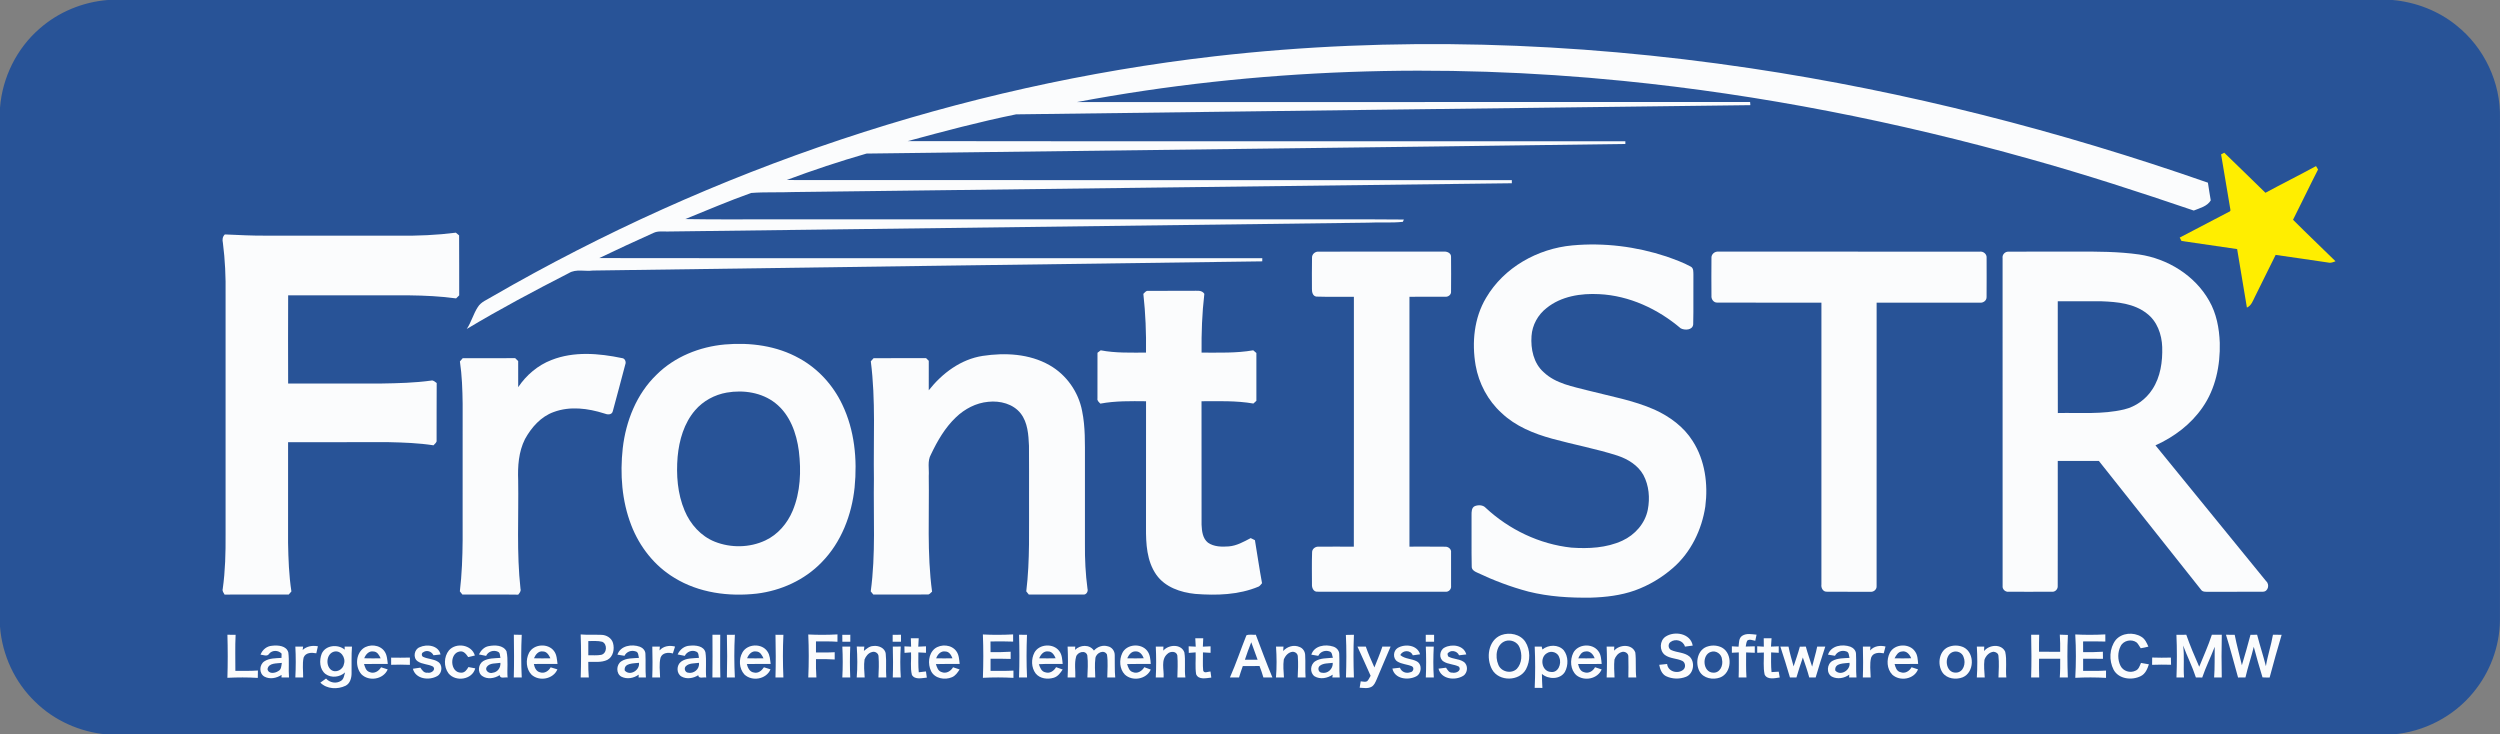 <?xml version="1.0" encoding="UTF-8" standalone="no"?>
<svg
   xmlns:dc="http://purl.org/dc/elements/1.1/"
   xmlns:cc="http://creativecommons.org/ns#"
   xmlns:rdf="http://www.w3.org/1999/02/22-rdf-syntax-ns#"
   xmlns:svg="http://www.w3.org/2000/svg"
   xmlns="http://www.w3.org/2000/svg"
   width="1800.792pt"
   height="529pt"
   viewBox="0 0 1800.792 529"
   version="1.1"
   id="svg2">
  <rect x="0" y="0" width="1800.792" height="529" fill="#808080" stroke="none"/>
  <defs
     id="defs208" />
  <g
     id="g4781">
    <path
       style="fill:#285397"
       id="path6"
       d="m 77.61,0 1645.8,0 c 16.73,1.51 33.07,7.78 46.13,18.43 19.89,15.84 31.83,41.12 31.23,66.57 -0.04,120.66 -0.01,241.32 -0.02,361.98 -0.23,18.75 -7.17,37.25 -19.09,51.69 -14.18,17.4 -35.6,28.53 -57.97,30.33 L 76.54,529 C 57.52,527.23 39.08,519.04 25.43,505.6 10.64,491.5 1.59,471.81 0,451.47 L 0,77.55 C 1.69,55.81 12.04,34.86 28.55,20.58 42.12,8.64 59.62,1.43 77.61,0 Z" />
    <path
       style="fill:#fbfcfd"
       id="path10"
       d="m 874.91,40.55 c 128.3,-14.69 258.43,-10.42 386.04,8.61 112.15,16.76 222.43,45.08 329.45,82.43 0.67,4.25 1.28,8.51 2.04,12.75 -2.52,4.32 -7.9,5.54 -12.22,7.32 -38.9,-13.23 -78.01,-25.98 -117.6,-37.01 C 1366.61,87.63 1268.4,68.17 1169.13,58.26 1038.16,45.15 905.22,49.19 775.76,73.51 c 161.63,-0.06 323.25,0.05 484.87,-0.05 0.05,0.57 0.14,1.72 0.19,2.29 -176.32,2.09 -352.64,4.4 -528.95,6.62 -26.24,5.35 -52.17,12.23 -78.01,19.27 172.3,0.27 344.61,0.01 516.91,0.13 0,0.48 0.01,1.45 0.01,1.93 -182.2,2.54 -364.41,4.53 -546.61,6.92 -19.39,5.59 -38.64,11.97 -57.56,19.06 174.13,0.17 348.26,0.02 522.39,0.07 0,0.56 0,1.69 0,2.25 -172.65,1.98 -345.29,4.3 -517.93,6.34 -10,0.41 -20.04,-0.13 -30.01,0.66 -16.03,5.71 -31.7,12.41 -47.47,18.8 24.45,0.46 48.91,0.07 73.37,0.2 116.33,0 232.67,0 349,0 31.76,0.09 63.52,-0.17 95.27,0.13 -0.18,0.41 -0.54,1.24 -0.72,1.65 -8.29,0.92 -16.66,0.16 -24.97,0.61 -168.17,2.11 -336.33,4.23 -504.5,6.37 -3.43,0.12 -7.08,-0.57 -10.28,1 -13.12,5.88 -26.16,11.93 -39.12,18.14 159.2,0.23 318.41,0.03 477.62,0.1 -0.01,0.56 -0.03,1.69 -0.04,2.25 -160.7,2.08 -321.41,4.44 -482.12,6.62 -5.75,0.79 -12.12,-1.34 -17.35,1.85 -24.86,12.76 -49.58,25.85 -73.53,40.24 3.3,-4.94 4.73,-10.84 7.98,-15.8 2.33,-3.79 6.77,-5.28 10.36,-7.56 C 513.91,121.53 691.99,61.61 874.91,40.55 Z" />
    <path
       style="fill:#ffee00;fill-opacity:1"
       id="path12"
       d="m 1599.89,111.18 c 0.57,-0.29 1.71,-0.88 2.27,-1.17 9.97,9.53 19.75,19.27 29.67,28.86 12.07,-6.53 24.37,-12.66 36.43,-19.22 0.37,0.61 1.11,1.83 1.48,2.43 -6.16,12.01 -11.94,24.19 -18.03,36.22 10.07,10.1 20.43,19.9 30.6,29.89 -1.71,0.64 -3.41,1.43 -5.23,0.93 -12.63,-1.83 -25.25,-3.76 -37.9,-5.51 -5,9.9 -9.76,19.93 -14.76,29.83 -1.57,2.98 -2.59,6.64 -5.93,8.12 -2.4,-14.04 -4.71,-28.1 -7.04,-42.15 -13.37,-1.92 -26.72,-3.92 -40.08,-5.85 -0.33,-0.61 -0.97,-1.82 -1.29,-2.43 12.21,-6.42 24.43,-12.82 36.67,-19.17 -2.34,-13.59 -4.6,-27.18 -6.86,-40.78 z" />
    <path
       style="fill:#fbfcfd"
       id="path14"
       d="m 286.97,169.75 c 13.83,0.2 27.67,-0.4 41.39,-2.15 0.77,0.65 1.55,1.29 2.34,1.94 0.15,14.41 0,28.82 0.07,43.22 -0.75,0.72 -1.5,1.45 -2.24,2.18 -11.12,-1.51 -22.35,-2.06 -33.57,-2.19 -29.13,0 -58.27,0.04 -87.4,-0.01 -0.1,21.17 -0.08,42.34 -0.01,63.52 22.5,-0.04 44.99,-0.02 67.48,-0.01 11.84,-0.19 23.7,-0.49 35.45,-2.09 1.66,-0.51 2.82,0.93 4.08,1.74 -0.15,13.73 0.02,27.47 -0.07,41.21 0.31,1.66 -1.36,2.53 -2.22,3.66 -10.69,-1.65 -21.51,-2.03 -32.3,-2.27 -24.15,0.01 -48.31,0 -72.46,0.01 -0.01,24.17 0,48.33 -0.01,72.5 0.22,11.7 0.63,23.43 2.41,35.02 -0.65,0.74 -1.29,1.48 -1.94,2.22 -15.41,0.03 -30.82,-0.06 -46.22,0.04 -0.69,-1.29 -1.79,-2.55 -1.31,-4.12 1.84,-12.97 2.13,-26.11 2.05,-39.2 0.01,-57.68 0.01,-115.35 0,-173.02 0.19,-12.37 -0.36,-24.75 -1.94,-37.02 -0.51,-2.2 -0.31,-4.44 1.41,-6.06 10,0.42 20,0.98 30.01,0.88 31.67,0 63.34,0 95,0 z" />
    <path
       style="fill:#fbfcfd"
       id="path16"
       d="m 1132.57,176.77 c 22.79,-2.1 46.01,0.79 67.73,7.97 6,2.14 12.08,4.26 17.67,7.35 2.08,1.19 1.73,3.87 1.82,5.9 -0.15,11.9 0.16,23.81 -0.15,35.71 -0.44,4.21 -6.15,4.36 -9.03,2.78 -16.38,-13.93 -37.04,-23.57 -58.71,-24.6 -13.17,-0.7 -27.38,1.49 -37.9,10.02 -6.2,4.81 -10.3,12.24 -10.82,20.09 -0.68,9.32 1.47,19.72 8.78,26.13 8.71,8.27 20.98,10.29 32.16,13.22 16.01,4.14 32.51,7.02 47.72,13.75 10.88,4.96 21.02,12.35 27.44,22.61 8.9,13.85 11.17,31.06 9.08,47.15 -2.52,16.75 -10.38,33 -23.26,44.21 -8.07,7.06 -17.44,12.64 -27.54,16.27 -10.11,3.57 -20.87,4.84 -31.54,5.16 -15.1,0.23 -30.35,-0.68 -45.04,-4.35 -12.82,-3.4 -25.27,-8.12 -37.23,-13.82 -1.8,-0.76 -3.74,-2.06 -3.64,-4.25 -0.28,-12.36 -0.01,-24.73 -0.13,-37.09 0,-2.29 -0.07,-5.38 2.44,-6.45 2.53,-0.93 5.8,-0.86 7.75,1.26 16.86,15.71 38.75,26.2 61.71,28.67 12.35,0.87 25.3,0.27 36.71,-5 9.07,-4.15 16.44,-12.44 18.35,-22.36 1.62,-8.33 0.86,-17.37 -3.16,-24.93 -3.94,-7.09 -11.25,-11.51 -18.75,-14 -15.39,-4.95 -31.34,-7.86 -46.91,-12.14 -13.24,-3.63 -26.49,-8.98 -36.56,-18.59 -9.84,-8.93 -16.36,-21.28 -18.66,-34.33 -2.78,-16.4 -1.12,-34.09 7.55,-48.57 12.81,-21.9 37.16,-35.48 62.12,-37.77 z" />
    <path
       style="fill:#fbfcfd"
       id="path18"
       d="m 945.07,185.83 c -0.22,-2.73 2.3,-4.83 4.93,-4.57 29.98,-0.05 59.97,0 89.96,-0.03 2.32,-0.21 5.38,1.03 5.25,3.79 0.08,8.31 0.08,16.62 0,24.93 0.23,2.33 -2.04,4.03 -4.21,3.79 -8.59,0.08 -17.17,-0.02 -25.75,0.03 0,59.99 0,119.99 0,179.98 8.6,0.06 17.2,-0.1 25.8,0.05 2.24,-0.09 4.53,1.78 4.17,4.17 0.06,7.99 0.05,16 0.01,23.99 0.37,2.44 -1.79,4.65 -4.23,4.26 -30.67,0.04 -61.34,0.07 -92,-0.01 -2.8,0.23 -4.12,-2.77 -3.97,-5.13 -0.01,-7.73 -0.18,-15.48 0.09,-23.2 -0.06,-2.56 2.44,-4.35 4.86,-4.1 8.4,-0.09 16.81,-0.02 25.21,0 0.11,-60.01 0.02,-120.01 0.04,-180.01 -9,-0.12 -18.02,0.19 -27.01,-0.13 -2.69,-0.32 -3.3,-3.43 -3.21,-5.65 0.01,-7.38 -0.11,-14.78 0.06,-22.16 z" />
    <path
       style="fill:#fbfcfd"
       id="path20"
       d="m 1232.79,186.04 c -0.29,-2.91 2.39,-5.14 5.18,-4.79 62.69,-0.01 125.39,-0.03 188.09,0.01 2.67,-0.35 5.25,1.84 4.92,4.62 0.02,9.39 0.07,18.79 -0.02,28.18 0.04,2.52 -2.51,4.26 -4.86,3.95 -24.78,-0.01 -49.56,-0.01 -74.34,-0.01 -0.02,68.02 0.03,136.04 -0.02,204.06 0.28,2.56 -2.22,4.59 -4.67,4.2 -10.39,-0.04 -20.78,0.06 -31.15,-0.05 -2.76,0.18 -4.31,-2.77 -3.93,-5.19 0.02,-67.67 0,-135.35 0.01,-203.02 -25.05,-0.03 -50.09,0.06 -75.13,-0.04 -2.59,0.06 -4.34,-2.53 -4.08,-4.94 -0.07,-8.99 -0.09,-17.99 0,-26.98 z" />
    <path
       style="fill:#fbfcfd"
       id="path22"
       d="m 1442.5,185.98 c -0.42,-2.59 1.8,-4.89 4.38,-4.7 16.37,-0.1 32.75,-0.01 49.12,-0.04 14.94,-0.06 29.94,-0.03 44.77,2.05 20.55,3 40.22,15.05 50.52,33.35 5.28,9.17 7.27,19.83 7.65,30.3 0.42,16.21 -3,33.01 -12.38,46.48 -8.37,12.18 -20.55,21.36 -33.95,27.36 26.6,32.61 53.18,65.24 79.75,97.87 2.66,2.31 1.47,7.56 -2.35,7.56 -13.01,0.13 -26.03,-0.03 -39.04,0.07 -1.99,-0.06 -4.42,0.32 -5.63,-1.64 -24.53,-30.85 -48.99,-61.77 -73.5,-92.64 -9.87,0 -19.73,-0.01 -29.6,0.01 -0.01,30 0.06,60.01 -0.03,90.02 0.23,2.28 -1.81,4.47 -4.13,4.19 -10.35,0.08 -20.71,0.02 -31.06,0.02 -2.43,0.37 -4.85,-1.76 -4.5,-4.25 -0.05,-78.67 -0.02,-157.34 -0.02,-236.01 z" />
    <path
       style="fill:#fbfcfd"
       id="path24"
       d="m 823.58,211.66 c 1.02,-0.83 1.84,-2.4 3.41,-2.14 10.67,-0.1 21.35,0.04 32.03,-0.05 2.95,0.12 6.62,-0.8 8.49,2.2 -1.66,14.04 -2.14,28.2 -2,42.33 12.41,-0.05 24.92,0.48 37.21,-1.67 0.57,0.49 1.71,1.46 2.28,1.95 0,11.48 0,22.95 0,34.43 -0.54,0.49 -1.62,1.48 -2.16,1.97 -12.35,-2.14 -24.89,-1.68 -37.36,-1.65 0.06,29.65 -0.01,59.3 0.03,88.95 0.21,4.56 0.76,9.87 4.61,12.91 4.3,3.01 9.91,3.08 14.95,2.7 5.75,-0.45 10.85,-3.37 15.84,-5.99 1.01,0.49 2.02,0.99 3.04,1.5 1.73,10.33 3.22,20.7 5.12,31 -0.8,0.81 -1.39,1.9 -2.44,2.42 -14.39,6.06 -30.38,6.48 -45.73,5.28 -10.5,-1.07 -21.67,-4.83 -27.99,-13.81 -6.87,-9.81 -7.5,-22.34 -7.42,-33.91 0.03,-30.35 -0.03,-60.7 0.03,-91.05 -10.99,-0.1 -22.06,-0.32 -32.91,1.71 -1.01,-1.09 -2.43,-2.07 -2.09,-3.76 -0.05,-10.96 -0.05,-21.92 0.02,-32.88 0.58,-0.44 1.75,-1.32 2.33,-1.76 10.75,2.08 21.73,1.63 32.62,1.66 0.21,-14.14 -0.34,-28.29 -1.91,-42.34 z" />
    <path
       style="fill:#285397"
       id="path26"
       d="m 1482.24,217.01 c 10.57,0.01 21.14,-0.05 31.71,0.02 11.16,0.41 23.19,1.56 32.33,8.67 7.52,5.61 10.9,15.18 11.2,24.29 0.31,10.48 -1.21,21.52 -7.09,30.44 -4.63,7.19 -12.02,12.53 -20.36,14.49 -15.64,3.72 -31.82,2.26 -47.74,2.6 -0.11,-26.84 0,-53.68 -0.05,-80.51 z" />
    <path
       style="fill:#fbfcfd"
       id="path28"
       d="m 522.11,248.13 c 18.32,-1.59 37.48,0.9 53.68,10.02 13.51,7.4 24.31,19.32 30.9,33.2 8.88,18.47 10.9,39.56 8.9,59.75 -2.05,19.78 -9.59,39.51 -23.67,53.87 -12.29,12.79 -29.31,20.5 -46.83,22.63 -20.25,2.28 -41.73,-0.55 -59.31,-11.38 -14.31,-8.59 -25.1,-22.38 -31.06,-37.87 -6.82,-17.55 -8.18,-36.86 -6.15,-55.46 2.25,-19.59 9.97,-39.13 24.35,-52.98 13.03,-12.98 31.03,-20.14 49.19,-21.78 z" />
    <path
       style="fill:#fbfcfd"
       id="path30"
       d="m 397.25,259.31 c 16.16,-6.37 34.11,-4.84 50.75,-1.37 2.19,0.12 3.18,2.75 2.4,4.59 -3.02,11.21 -5.89,22.47 -8.99,33.66 -0.68,2.9 -4.04,2.54 -6.17,1.63 -11.67,-3.72 -24.63,-5.4 -36.36,-1.05 -9.27,3.3 -16.08,11.09 -20.72,19.49 -4.6,9.15 -5.31,19.64 -4.91,29.71 0.42,26.05 -1.2,52.2 1.67,78.15 0.52,1.71 -0.66,2.98 -1.64,4.22 -13.41,-0.22 -26.83,-0.01 -40.24,-0.11 -0.6,-0.76 -1.2,-1.51 -1.8,-2.26 2.92,-24.56 1.77,-49.32 2,-73.98 0,-20.34 -0.01,-40.69 0.01,-61.03 -0.13,-10.23 -0.47,-20.48 -1.97,-30.62 0.5,-0.58 1.51,-1.75 2.02,-2.34 12.6,-0.01 25.2,0.01 37.8,-0.01 0.71,0.69 1.43,1.39 2.15,2.09 0.01,6.26 -0.02,12.53 0.01,18.8 5.85,-8.71 14.15,-15.79 23.99,-19.57 z" />
    <path
       style="fill:#fbfcfd"
       id="path32"
       d="m 707.88,256.35 c 16.12,-2.43 33.58,-1.56 48.04,6.66 12.2,6.88 20.97,19.33 23.55,33.08 2.36,11.47 2.01,23.25 2.03,34.89 0,20.33 0.01,40.66 0,60.99 -0.1,10.73 0.42,21.48 1.84,32.12 0.66,2.02 -1,4.61 -3.25,4.15 -13.02,0.03 -26.04,0.02 -39.05,-0.01 -0.61,-0.76 -1.21,-1.52 -1.8,-2.27 2.75,-22.53 1.85,-45.26 2,-67.9 -0.04,-12.34 0.08,-24.68 -0.05,-37.03 -0.37,-7.96 -0.88,-16.65 -5.96,-23.21 -5.42,-6.94 -14.9,-9.32 -23.34,-8.4 -8.81,0.79 -17,5.1 -23.32,11.17 -7.88,7.5 -13.39,17.06 -18.01,26.8 -2.69,4.74 -1.18,10.36 -1.56,15.53 0.43,27.75 -1.34,55.68 2.39,83.27 -1.05,0.75 -1.85,2.25 -3.34,2.03 -13,0.09 -26,0 -39,0.03 -0.46,-0.57 -1.38,-1.7 -1.84,-2.27 3.66,-26.82 1.84,-53.96 2.29,-80.94 -0.46,-28.26 1.38,-56.66 -2.24,-84.78 0.51,-0.56 1.52,-1.69 2.02,-2.26 12.6,-0.02 25.2,0.03 37.8,-0.02 0.64,0.63 1.28,1.26 1.93,1.9 -0.03,7.09 -0.01,14.17 -0.01,21.25 9.69,-12.29 23.11,-22.35 38.88,-24.78 z" />
    <path
       style="fill:#285397"
       id="path34"
       d="m 523.54,282.78 c 11.99,-2.07 25.25,-0.1 34.98,7.6 10.51,8.28 15.25,21.68 16.92,34.55 1.72,14.37 1.19,29.47 -4.48,42.98 -3.82,9.11 -10.64,17.17 -19.69,21.38 -11.3,5.3 -24.82,5.5 -36.39,0.91 -9.98,-3.97 -17.62,-12.54 -21.71,-22.33 -5.18,-12.23 -6.15,-25.83 -5.06,-38.94 1.11,-11.93 4.61,-24.12 12.55,-33.36 5.81,-6.79 14.1,-11.26 22.88,-12.79 z" />
    <path
       style="fill:#fbfcfd"
       id="path38"
       d="m 163.81,457.23 c 1.97,0 3.94,0.01 5.91,0.01 -0.45,8.66 -0.14,17.34 -0.18,26 5.41,-0.01 10.84,0.11 16.25,-0.26 -0.03,1.77 -0.06,3.55 -0.09,5.33 -7.28,-0.48 -14.61,-0.42 -21.9,-0.08 0.32,-10.32 0.31,-20.67 0.01,-31 z" />
    <path
       style="fill:#fbfcfd"
       id="path40"
       d="m 370.13,457.17 c 1.89,0.04 3.78,0.07 5.68,0.11 -0.47,10.22 -0.5,20.48 0.01,30.69 -1.92,0.02 -3.83,0.03 -5.74,0.04 0.29,-10.27 0.2,-20.56 0.05,-30.84 z" />
    <path
       style="fill:#fbfcfd"
       id="path42"
       d="m 418.26,457 c 4.96,0.42 9.94,0.1 14.91,0.29 3.61,0.03 7.34,2.25 8.37,5.84 1.26,4.32 0.22,10.01 -4.12,12.22 -4.25,2.03 -9.13,1.26 -13.67,1.42 -0.05,3.74 0.07,7.49 0.37,11.23 -1.95,-0.01 -3.89,-0.01 -5.83,0 0.32,-10.33 0.37,-20.68 -0.03,-31 z" />
    <path
       style="fill:#fbfcfd"
       id="path44"
       d="m 513.19,457.2 c 1.87,0.01 3.74,0.01 5.62,0.01 -0.04,10.26 -0.17,20.53 0.07,30.79 -1.91,-0.01 -3.82,-0.01 -5.72,0 0.15,-10.26 0.09,-20.53 0.03,-30.8 z" />
    <path
       style="fill:#fbfcfd"
       id="path46"
       d="m 523.59,457.26 c 1.91,-0.01 3.83,-0.02 5.75,-0.03 -0.55,10.24 -0.51,20.53 -0.01,30.77 -1.92,-0.01 -3.84,-0.01 -5.74,0 0.27,-10.24 0.26,-20.5 0,-30.74 z" />
    <path
       style="fill:#fbfcfd"
       id="path48"
       d="m 558.6,457.23 c 1.9,0.01 3.8,0.02 5.7,0.04 -0.49,10.23 -0.44,20.5 -0.01,30.73 -1.91,-0.01 -3.81,-0.01 -5.7,0 0.28,-10.25 0.24,-20.52 0.01,-30.77 z" />
    <path
       style="fill:#fbfcfd"
       id="path50"
       d="m 582.21,457.03 c 7.01,0.34 14.03,0.33 21.04,-0.06 -0.01,1.76 -0.01,3.53 -0.01,5.3 -5.15,-0.37 -10.32,-0.26 -15.48,-0.27 0,2.66 0,5.33 0,8 4.49,-0.02 8.99,0.08 13.49,-0.2 -0.01,1.74 -0.01,3.49 0,5.24 -4.49,-0.31 -8.99,-0.33 -13.48,-0.27 -0.07,4.41 -0.03,8.83 0.3,13.24 -1.96,-0.01 -3.91,-0.02 -5.85,-0.03 0.45,-10.3 0.45,-20.65 -0.01,-30.95 z" />
    <path
       style="fill:#fbfcfd"
       id="path52"
       d="m 606.72,457.28 c 1.92,-0.03 3.85,-0.04 5.78,-0.05 0,1.67 -0.01,3.34 0,5.02 -1.92,-0.01 -3.82,-0.01 -5.73,-0.01 -0.02,-1.66 -0.04,-3.31 -0.05,-4.96 z" />
    <path
       style="fill:#fbfcfd"
       id="path54"
       d="m 643,457.24 c 1.99,-0.01 3.99,-0.01 5.99,-0.01 0,1.67 0,3.34 0.01,5.02 -2,-0.01 -4.01,-0.01 -6,0 -0.01,-1.68 -0.01,-3.35 0,-5.01 z" />
    <path
       style="fill:#fbfcfd"
       id="path56"
       d="m 707.98,457.01 c 7.25,0.39 14.53,0.34 21.78,-0.04 -0.01,1.72 0,3.46 0.01,5.19 -5.43,-0.26 -10.87,-0.17 -16.31,-0.1 0.03,2.56 0.04,5.12 0.05,7.68 4.83,0.06 9.66,0.02 14.49,-0.29 -0.01,1.72 -0.01,3.45 0,5.18 -4.83,-0.21 -9.66,-0.12 -14.49,-0.12 -0.01,2.9 -0.01,5.81 0,8.72 5.49,-0.02 11,0.15 16.49,-0.19 -0.01,1.74 -0.01,3.48 0,5.23 -7.33,-0.4 -14.68,-0.4 -22,-0.03 0.38,-10.4 0.4,-20.83 -0.02,-31.23 z" />
    <path
       style="fill:#fbfcfd"
       id="path58"
       d="m 734.05,457.21 c 1.89,0.02 3.8,0.03 5.71,0.06 -0.41,10.22 -0.44,20.48 0.03,30.7 -1.93,0.02 -3.86,0.03 -5.77,0.04 0.38,-10.25 0.32,-20.54 0.03,-30.8 z" />
    <path
       style="fill:#fbfcfd"
       id="path60"
       d="m 897.81,457.62 c 2.02,-0.84 4.56,-0.23 6.78,-0.39 3.91,10.29 7.7,20.62 11.96,30.77 -2.18,-0.01 -4.35,0 -6.51,0 -0.79,-2.8 -1.74,-5.56 -2.79,-8.26 -4.02,0.02 -8.04,0 -12.05,0.06 -0.95,2.72 -1.9,5.43 -2.71,8.19 -2.2,0.01 -4.38,0.01 -6.56,0.02 4.42,-9.94 7.83,-20.3 11.88,-30.39 z" />
    <path
       style="fill:#fbfcfd"
       id="path62"
       d="m 969.46,457.35 c 1.92,-0.06 3.86,-0.1 5.8,-0.12 -0.44,10.24 -0.38,20.52 -0.02,30.77 -1.92,-0.01 -3.83,-0.01 -5.71,0 0.32,-10.21 0.44,-20.45 -0.07,-30.65 z" />
    <path
       style="fill:#fbfcfd"
       id="path64"
       d="m 1027,457.24 c 1.99,-0.01 3.99,-0.01 6,0 -0.01,1.66 -0.02,3.33 0,5.01 -2.01,-0.01 -4.01,-0.01 -6,0 -0.02,-1.68 -0.01,-3.35 0,-5.01 z" />
    <path
       style="fill:#fbfcfd"
       id="path66"
       d="m 1081.39,457.45 c 6.01,-2.18 13.72,-0.7 17.36,4.9 3.67,5.79 3.64,13.72 0.46,19.71 -4.8,8.88 -19.52,9.01 -24.43,0.2 -4.48,-8.11 -2.95,-21.13 6.61,-24.81 z" />
    <path
       style="fill:#fbfcfd"
       id="path68"
       d="m 1199.62,458.65 c 6.55,-4.43 18.13,-2.45 19.67,6.38 -1.89,0.24 -3.75,0.48 -5.6,0.74 -1.19,-4.39 -6.78,-5.97 -10.3,-3.39 -2.08,1.35 -1.88,4.75 0.35,5.84 4.26,1.97 9.52,1.56 13.26,4.71 4.22,4 3.02,12.4 -2.56,14.59 -4.6,1.81 -10.02,1.68 -14.46,-0.51 -3.03,-1.59 -4.2,-5 -4.82,-8.14 1.88,-0.2 3.79,-0.39 5.7,-0.59 0.51,5.51 7.69,7.43 11.61,4.15 1.95,-1.59 1.64,-5.13 -0.58,-6.33 -4.03,-1.97 -8.97,-1.6 -12.65,-4.33 -4.07,-3.17 -3.83,-10.18 0.38,-13.12 z" />
    <path
       style="fill:#fbfcfd"
       id="path70"
       d="m 1254.99,457.94 c 3.04,-1.98 6.9,-1.06 10.29,-0.77 -0.32,1.45 -0.63,2.92 -0.92,4.38 -1.9,-0.23 -4.15,-1.49 -5.83,-0.05 -0.65,1.32 -0.78,2.8 -1.05,4.22 2.16,-0.01 4.33,-0.08 6.52,-0.18 -0.02,1.55 -0.02,3.11 0,4.67 -2.09,-0.12 -4.17,-0.21 -6.24,-0.26 0.04,6.01 -0.17,12.04 0.25,18.05 -1.9,-0.01 -3.77,-0.01 -5.64,0 0.23,-6.02 0.08,-12.04 0.12,-18.06 -1.68,0.07 -3.34,0.15 -4.99,0.25 -0.02,-1.55 -0.02,-3.1 -0.01,-4.64 1.59,0.08 3.21,0.18 4.84,0.27 0.37,-2.72 0,-6.19 2.66,-7.88 z" />
    <path
       style="fill:#fbfcfd"
       id="path72"
       d="m 1463.08,457.22 c 1.92,0 3.85,-0.01 5.79,-0.03 -0.15,4.08 -0.12,8.16 -0.13,12.25 5.07,0.09 10.15,0.03 15.23,0.08 0.08,-4.13 0,-8.26 -0.26,-12.37 1.92,0.07 3.87,0.13 5.83,0.21 -0.51,10.2 -0.41,20.45 -0.05,30.65 -1.96,-0.01 -3.89,-0.02 -5.81,-0.01 0.35,-4.49 0.34,-9 0.32,-13.49 -5.09,-0.01 -10.16,-0.01 -15.23,0 -0.02,4.49 -0.08,8.99 0.11,13.49 -1.96,-0.01 -3.9,-0.01 -5.82,0 0.31,-10.25 0.26,-20.52 0.02,-30.78 z" />
    <path
       style="fill:#fbfcfd"
       id="path74"
       d="m 1494.84,457 c 7.2,0.39 14.44,0.35 21.66,-0.03 -0.02,1.71 -0.01,3.42 0.01,5.15 -5.35,-0.19 -10.69,-0.12 -16.03,-0.08 0.01,2.56 0.01,5.13 0.03,7.7 4.73,0.05 9.48,0.04 14.22,-0.28 -0.01,1.69 0.04,3.4 0.07,5.11 -4.77,-0.11 -9.53,-0.07 -14.29,-0.06 -0.02,2.9 -0.02,5.81 0,8.72 5.49,-0.02 10.99,0.16 16.49,-0.21 -0.02,1.75 -0.02,3.5 0,5.26 -7.38,-0.4 -14.78,-0.43 -22.14,-0.03 0.56,-10.4 0.61,-20.85 -0.02,-31.25 z" />
    <path
       style="fill:#fbfcfd"
       id="path76"
       d="m 1524,460.97 c 4.39,-5.17 12.75,-5.79 18.37,-2.34 2.69,1.52 3.97,4.44 5.14,7.15 -1.86,0.41 -3.64,0.94 -5.51,1.16 -1.01,-1.34 -1.66,-2.93 -2.86,-4.1 -3.61,-2.79 -9.57,-1.56 -11.61,2.58 -2.24,4.33 -2.26,9.86 -0.08,14.22 1.91,3.81 6.9,5.39 10.72,3.5 2.38,-0.89 3.11,-3.51 4.01,-5.62 1.88,0.32 3.78,0.65 5.69,1 -1.05,3.3 -2.53,6.88 -5.83,8.49 -6.41,3.26 -15.92,2.2 -19.58,-4.6 -3.42,-6.66 -3.11,-15.44 1.54,-21.44 z" />
    <path
       style="fill:#fbfcfd"
       id="path78"
       d="m 1567.72,457.28 c 2.36,-0.04 4.72,-0.04 7.1,-0.06 2.73,7.82 5.96,15.48 9.32,23.06 3.08,-7.67 6.55,-15.2 9.1,-23.06 2.37,0.01 4.75,0.01 7.15,0 -0.24,10.25 -0.21,20.52 -0.02,30.78 -1.86,-0.01 -3.68,-0.01 -5.49,0 0.53,-7.36 0.28,-14.74 0.41,-22.11 -2.84,7.44 -6.41,14.59 -8.98,22.13 -1.54,-0.01 -3.07,-0.02 -4.57,-0.02 -2.55,-7.87 -6.32,-15.27 -9.18,-23.02 1,7.63 0.04,15.35 0.64,23.02 -1.84,-0.01 -3.65,-0.01 -5.45,0 0.37,-10.23 0.43,-20.5 -0.03,-30.72 z" />
    <path
       style="fill:#fbfcfd"
       id="path80"
       d="m 1603.41,457.22 c 2.07,0.01 4.17,0.02 6.28,0.04 1.43,7.38 3.48,14.61 5.17,21.93 2.14,-7.29 4.34,-14.57 6.21,-21.94 1.57,-0.02 3.16,-0.03 4.77,-0.03 1.94,7.6 4.43,15.04 6.33,22.66 1.22,-7.66 3.77,-15.02 5.08,-22.66 2.07,0.01 4.15,0.02 6.26,0.02 -3.08,10.21 -5.88,20.5 -8.66,30.8 -1.72,-0.02 -3.44,0 -5.12,-0.11 -2.27,-7.29 -4.33,-14.66 -6.3,-22.04 -1.76,7.43 -4.29,14.64 -5.99,22.08 -1.79,0.01 -3.57,0.03 -5.32,0.05 -2.91,-10.27 -5.51,-20.62 -8.71,-30.8 z" />
    <path
       style="fill:#fbfcfd"
       id="path82"
       d="m 656.09,459.75 c 1.89,-0.01 3.77,-0.01 5.68,0 -0.12,2.01 -0.25,4.03 -0.33,6.05 1.85,-0.07 3.7,-0.15 5.56,-0.25 -0.01,1.55 -0.01,3.11 0,4.67 -1.83,-0.11 -3.67,-0.21 -5.48,-0.28 0,4.77 -0.19,9.56 0.28,14.32 1.72,-0.17 3.45,-0.38 5.18,-0.62 0.21,1.48 0.41,2.97 0.63,4.46 -3.52,0.27 -8.57,1.77 -10.75,-1.95 -1.31,-5.28 -0.33,-10.84 -0.62,-16.23 -1.57,0.1 -3.13,0.22 -4.69,0.35 -0.04,-1.57 -0.07,-3.13 -0.09,-4.68 1.6,0.07 3.2,0.14 4.83,0.21 -0.06,-2.03 -0.12,-4.04 -0.2,-6.05 z" />
    <path
       style="fill:#fbfcfd"
       id="path84"
       d="m 860.98,459.75 c 1.91,0 3.8,-0.01 5.73,0 -0.13,2.01 -0.21,4.03 -0.27,6.05 1.85,-0.07 3.7,-0.15 5.56,-0.25 -0.01,1.56 -0.01,3.12 0,4.69 -1.84,-0.12 -3.67,-0.23 -5.49,-0.31 0.09,4.33 -0.26,8.67 0.15,12.98 0.57,2.48 3.62,0.76 5.28,0.78 0.18,1.46 0.38,2.92 0.58,4.39 -3.57,0.35 -9.24,1.87 -10.94,-2.47 -0.79,-5.18 -0.15,-10.47 -0.34,-15.7 -1.67,0.11 -3.3,0.25 -4.94,0.39 -0.05,-1.59 -0.08,-3.17 -0.1,-4.75 1.7,0.09 3.39,0.17 5.11,0.25 -0.1,-2.02 -0.21,-4.04 -0.33,-6.05 z" />
    <path
       style="fill:#fbfcfd"
       id="path86"
       d="m 1270.44,459.73 c 1.86,0.01 3.75,0.02 5.64,0.03 -0.13,2 -0.27,4 -0.4,6 1.85,-0.05 3.7,-0.12 5.57,-0.2 -0.02,1.55 -0.02,3.1 0,4.66 -1.84,-0.11 -3.67,-0.21 -5.48,-0.28 -0.01,4.73 -0.18,9.47 0.29,14.19 1.72,-0.07 3.44,-0.19 5.19,-0.31 0.23,1.39 0.46,2.78 0.72,4.18 -3.51,0.48 -9,1.91 -10.88,-2.14 -1.12,-5.2 -0.45,-10.56 -0.55,-15.83 -1.61,0.03 -3.21,0.09 -4.79,0.17 -0.01,-1.57 -0.01,-3.12 0.01,-4.68 1.56,0.1 3.15,0.2 4.75,0.29 -0.03,-2.03 -0.05,-4.06 -0.07,-6.08 z" />
    <path
       style="fill:#285397"
       id="path88"
       d="m 1084.54,461.69 c 3.89,-1.2 8.57,0.77 10.04,4.68 2.01,4.88 1.78,11.28 -1.91,15.33 -3.98,3.99 -11.45,2.29 -13.42,-2.95 -2.51,-5.76 -1.49,-14.82 5.29,-17.06 z" />
    <path
       style="fill:#285397"
       id="path90"
       d="m 423.77,461.76 c 3.33,0.06 6.75,-0.33 10.02,0.52 3.9,1.67 3.45,8.52 -0.8,9.43 -3.05,0.53 -6.16,0.23 -9.23,0.28 0,-3.41 0,-6.82 0.01,-10.23 z" />
    <path
       style="fill:#285397"
       id="path92"
       d="m 896.72,475.23 c 1.45,-4.23 2.85,-8.48 4.58,-12.61 1.53,4.19 3.04,8.4 4.57,12.61 -3.06,0.01 -6.1,0.01 -9.15,0 z" />
    <path
       style="fill:#fbfcfd"
       id="path94"
       d="m 187.66,471.55 c 1.35,-3.49 4.46,-6.15 8.28,-6.4 4.21,-0.52 10.49,-0.11 11.76,4.89 0.74,5.95 -0.02,11.98 0.48,17.96 -1.81,-0.01 -3.62,-0.01 -5.42,0 0.01,-0.46 0.04,-1.39 0.05,-1.86 -3.55,2.35 -8.36,3.34 -12.26,1.29 -4.07,-2.2 -3.88,-8.62 -0.16,-11.05 3.65,-2.39 8.2,-2.19 12.37,-2.49 0.02,-0.77 0.06,-2.31 0.08,-3.08 -2.35,-2.51 -6.68,-2.68 -8.93,0.06 -1.44,2.39 -4.11,0.84 -6.25,0.68 z" />
    <path
       style="fill:#fbfcfd"
       id="path96"
       d="m 218,468.19 c 3,-2.77 7.07,-3.38 10.98,-2.67 -0.37,1.69 -0.76,3.37 -1.14,5.06 -3.32,-0.61 -7.67,-0.68 -9.15,3.07 -0.97,4.69 -0.29,9.58 -0.32,14.35 -1.88,-0.01 -3.75,-0.01 -5.63,0 0.39,-7.41 0.39,-14.84 0.01,-22.25 1.86,0 3.72,0 5.58,0.01 -0.08,0.61 -0.24,1.82 -0.33,2.43 z" />
    <path
       style="fill:#fbfcfd"
       id="path98"
       d="m 261.38,467.25 c 4.51,-3.58 12.11,-2.97 15.53,1.84 1.92,2.64 2.01,6.03 2.43,9.15 -5.7,0.04 -11.41,-0.05 -17.12,0.07 0.7,2.23 1.36,4.95 3.9,5.75 3.27,1.53 6.72,-0.55 8.37,-3.41 1.59,0.5 3.19,1.01 4.78,1.53 -3.08,7.23 -13.58,8.95 -18.99,3.46 -4.36,-5.08 -4.18,-14 1.1,-18.39 z" />
    <path
       style="fill:#fbfcfd"
       id="path100"
       d="m 302.25,466.22 c 5.24,-2.47 13.65,-1.39 15.07,5.21 -1.7,0.19 -3.39,0.38 -5.08,0.56 -1.31,-2.72 -4.74,-4.03 -7.33,-2.2 -1.46,0.52 -1.38,2.88 -0.03,3.39 3.36,1.57 7.37,1.42 10.54,3.46 3.66,2.25 3.19,8.29 -0.45,10.34 -5.87,3.36 -15.62,2.25 -17.56,-5.27 1.79,-0.29 3.59,-0.56 5.4,-0.8 1.22,1.86 2.6,4.02 5.2,3.63 2.41,0.63 6.28,-1.97 3.92,-4.38 -3.48,-1.89 -7.87,-1.52 -11.16,-3.88 -3.46,-2.47 -2.43,-8.58 1.48,-10.06 z" />
    <path
       style="fill:#fbfcfd"
       id="path102"
       d="m 323.4,468.45 c 5.14,-5.88 16.42,-4.13 18.65,3.73 -1.61,0.38 -3.21,0.76 -4.82,1.13 -1.38,-2.08 -3.26,-4.66 -6.13,-4.03 -7.55,1.25 -6.99,15.25 0.97,15.26 2.64,0.19 4.2,-2.04 5.35,-4.05 1.63,0.3 3.27,0.6 4.91,0.93 -2.16,8.27 -14.18,9.94 -19.27,3.58 -3.53,-4.73 -3.4,-11.98 0.34,-16.55 z" />
    <path
       style="fill:#fbfcfd"
       id="path104"
       d="m 344.98,471.39 c 1.44,-2.88 3.78,-5.46 7.11,-5.99 4.36,-0.85 10.42,-0.78 12.76,3.74 1.35,6.2 0.27,12.62 0.77,18.91 -1.9,-0.5 -5.38,1.2 -5.69,-1.74 -3.7,2.37 -8.93,3.29 -12.68,0.56 -3.53,-2.62 -2.75,-8.56 0.88,-10.73 3.72,-2.16 8.2,-1.94 12.36,-2.27 -0.49,-1.52 -0.07,-3.71 -1.85,-4.43 -3.06,-1.46 -7.12,-0.22 -8.48,3.01 -1.73,-0.34 -3.46,-0.69 -5.18,-1.06 z" />
    <path
       style="fill:#fbfcfd"
       id="path106"
       d="m 381.1,470.19 c 3.42,-6.44 13.76,-7.05 18,-1.19 1.99,2.64 2.05,6.09 2.5,9.24 -5.69,0.03 -11.37,-0.02 -17.05,0.03 0.48,2.53 1.61,5.36 4.43,6 3.12,1.1 6.19,-0.89 7.67,-3.59 1.62,0.47 3.24,0.97 4.86,1.48 -2.99,7.06 -12.96,8.86 -18.55,3.92 -4.06,-4.08 -4.43,-10.93 -1.86,-15.89 z" />
    <path
       style="fill:#fbfcfd"
       id="path108"
       d="m 444.75,471.56 c 2.19,-6.58 10.41,-7.78 16.19,-5.7 2.06,0.8 3.88,2.67 3.96,4.98 0.32,5.71 -0.14,11.45 0.35,17.16 -1.77,-0.01 -3.52,-0.01 -5.27,0 0.02,-0.52 0.06,-1.55 0.08,-2.06 -3.55,2.62 -8.53,3.53 -12.54,1.44 -3.9,-2.23 -3.66,-8.53 -0.08,-10.96 3.74,-2.51 8.5,-2.21 12.8,-2.53 -0.49,-1.65 -0.24,-4.18 -2.36,-4.67 -3.12,-1.1 -6.59,0.16 -8.04,3.16 -1.71,-0.28 -3.4,-0.55 -5.09,-0.82 z" />
    <path
       style="fill:#fbfcfd"
       id="path110"
       d="m 475.07,468.51 c 2.84,-3.19 7.19,-3.82 11.18,-2.78 -0.53,1.65 -1.05,3.31 -1.58,4.97 -3.19,-0.91 -7.57,-0.64 -8.86,3.01 -1.17,4.64 -0.43,9.55 -0.33,14.29 -1.89,-0.01 -3.77,-0.01 -5.65,0 0.28,-7.41 0.22,-14.84 0.04,-22.25 1.8,0 3.61,0 5.43,0 -0.06,0.69 -0.17,2.07 -0.23,2.76 z" />
    <path
       style="fill:#fbfcfd"
       id="path112"
       d="m 488.11,471.42 c 1.56,-3.53 4.84,-6.21 8.8,-6.32 4.05,-0.41 10.04,0.07 11.24,4.86 0.88,5.98 -0.03,12.08 0.54,18.1 -1.88,-0.52 -5.43,1.18 -5.74,-1.68 -3.57,2.24 -8.4,3.07 -12.18,0.87 -3.66,-2.29 -3.54,-8.12 -0.18,-10.64 3.69,-2.71 8.54,-2.38 12.88,-2.74 -0.39,-1.55 -0.06,-3.72 -1.85,-4.45 -3.08,-1.51 -6.89,-0.05 -8.36,3.01 -1.73,-0.33 -3.45,-0.66 -5.15,-1.01 z" />
    <path
       style="fill:#fbfcfd"
       id="path114"
       d="m 534.78,469.96 c 3.58,-6.34 14.04,-6.76 18.03,-0.65 1.82,2.6 1.88,5.89 2.31,8.93 -5.73,0.04 -11.46,-0.06 -17.18,0.08 0.69,2.65 2,5.69 5.1,6.1 3.09,0.82 5.66,-1.36 7.23,-3.77 1.57,0.48 3.15,0.98 4.73,1.49 -2.99,7.22 -13.37,8.95 -18.85,3.64 -3.78,-4.2 -4.14,-10.99 -1.37,-15.82 z" />
    <path
       style="fill:#fbfcfd"
       id="path116"
       d="m 622.27,468.89 c 1.96,-1.61 4.01,-3.45 6.69,-3.55 3.77,-0.56 8.62,1.38 9.05,5.63 0.6,5.65 -0.06,11.36 0.42,17.03 -1.9,-0.01 -3.79,-0.01 -5.68,0 0.26,-5.03 0.45,-10.08 0.09,-15.1 0.03,-2.39 -2.65,-4 -4.79,-3.2 -2.58,0.65 -4.35,2.97 -5.3,5.33 -0.62,4.29 -0.18,8.66 0.09,12.97 -1.92,-0.01 -3.83,-0.01 -5.73,0 0.62,-7.41 0.5,-14.87 0.03,-22.28 1.81,0.01 3.62,0.03 5.45,0.05 -0.08,0.78 -0.24,2.34 -0.32,3.12 z" />
    <path
       style="fill:#fbfcfd"
       id="path118"
       d="m 673.28,467.24 c 4.57,-3.52 12.13,-3 15.59,1.85 1.95,2.63 2.02,6.03 2.39,9.15 -5.71,0.04 -11.41,-0.08 -17.11,0.11 0.71,2.22 1.47,4.91 3.98,5.71 3.26,1.47 6.74,-0.54 8.37,-3.42 1.57,0.51 3.16,1.05 4.74,1.58 -1.46,2.18 -2.98,4.54 -5.5,5.58 -5.13,2.24 -12.42,1.01 -15.07,-4.38 -2.47,-5.15 -1.98,-12.35 2.61,-16.18 z" />
    <path
       style="fill:#fbfcfd"
       id="path120"
       d="m 745.09,470.11 c 3.43,-6.38 13.74,-6.93 17.95,-1.1 2.02,2.63 2.1,6.08 2.42,9.24 -5.72,0.06 -11.44,-0.18 -17.15,0.19 0.84,2.36 1.84,5.33 4.71,5.84 3.18,1.09 6.17,-1.04 7.69,-3.71 1.58,0.55 3.17,1.11 4.76,1.69 -1.61,2.42 -3.43,5 -6.35,5.9 -4.45,1.39 -10.07,0.75 -13.13,-3.08 -3.18,-4.22 -3.29,-10.36 -0.9,-14.97 z" />
    <path
       style="fill:#fbfcfd"
       id="path122"
       d="m 774.38,468.1 c 3.7,-3.67 10.43,-4.11 13.59,0.52 2.47,-2.76 6.31,-4.17 9.95,-3.09 2.95,0.55 5.08,3.36 5.04,6.34 0.16,5.37 -0.16,10.76 0.36,16.13 -1.92,-0.01 -3.83,-0.01 -5.73,0 0.06,-5.5 0.63,-11.12 -0.22,-16.55 -2.14,-3.96 -7.82,-1.11 -8.33,2.59 -0.62,4.62 -0.25,9.31 -0.1,13.96 -1.9,-0.01 -3.79,-0.01 -5.68,0 0.21,-5.29 0.59,-10.65 -0.05,-15.92 -1.17,-4.11 -7.09,-2.5 -8.08,0.97 -1.32,4.83 -0.39,9.99 -0.54,14.95 -1.87,-0.01 -3.73,-0.01 -5.57,0 0.35,-7.41 0.34,-14.84 0,-22.25 1.83,0 3.66,0 5.51,0.01 -0.04,0.58 -0.11,1.75 -0.15,2.34 z" />
    <path
       style="fill:#fbfcfd"
       id="path124"
       d="m 808.37,470.48 c 3.16,-6.64 13.55,-7.4 17.97,-1.7 2.1,2.67 2.34,6.19 2.57,9.45 -5.68,0.06 -11.36,-0.07 -17.03,0.11 0.75,2.3 1.51,5.1 4.18,5.82 3.26,1.35 6.56,-0.79 8.2,-3.57 1.55,0.55 3.1,1.12 4.65,1.72 -3.1,7.04 -13.32,8.75 -18.74,3.52 -3.82,-3.99 -4.09,-10.53 -1.8,-15.35 z" />
    <path
       style="fill:#fbfcfd"
       id="path126"
       d="m 837.93,468.69 c 3.79,-4.54 12.98,-5.01 15.19,1.24 0.97,5.95 -0.09,12.07 0.72,18.07 -1.93,-0.01 -3.85,-0.01 -5.76,0 0.15,-5.28 0.4,-10.59 -0.02,-15.86 -0.66,-3.26 -5.15,-3.19 -7.12,-1.17 -5.01,4.17 -2.35,11.42 -2.78,17.03 -1.89,-0.01 -3.77,-0.01 -5.64,0 0.36,-7.41 0.35,-14.84 0.01,-22.25 1.82,-0.01 3.66,0 5.5,0 -0.02,0.73 -0.07,2.2 -0.1,2.94 z" />
    <path
       style="fill:#fbfcfd"
       id="path128"
       d="m 924.29,468.95 c 2.88,-3.25 7.63,-4.73 11.72,-2.95 2.54,0.86 4.11,3.42 4.13,6.05 0.32,5.31 -0.11,10.64 0.29,15.95 -1.9,-0.01 -3.79,-0.01 -5.68,0 0.26,-5.03 0.45,-10.09 0.09,-15.11 -0.02,-2.03 -1.83,-3.45 -3.78,-3.4 -3.05,0.31 -5.29,2.9 -6.33,5.61 -0.58,4.27 -0.15,8.61 0.12,12.9 -1.93,-0.01 -3.84,-0.01 -5.74,0 0.61,-7.4 0.53,-14.86 0.03,-22.27 1.79,0 3.58,0.01 5.38,0.01 -0.06,0.81 -0.17,2.41 -0.23,3.21 z" />
    <path
       style="fill:#fbfcfd"
       id="path130"
       d="m 944.56,471.57 c 2.07,-6.51 10.04,-7.71 15.75,-5.84 2.25,0.67 4.21,2.66 4.36,5.09 0.29,5.72 -0.15,11.46 0.35,17.18 -1.78,-0.01 -3.56,-0.01 -5.32,0 0.06,-0.51 0.19,-1.53 0.25,-2.04 -3.75,2.59 -8.92,3.61 -13.01,1.22 -3.62,-2.54 -3.19,-8.56 0.46,-10.88 3.76,-2.4 8.45,-2.05 12.72,-2.52 -0.64,-1.53 -0.42,-3.87 -2.31,-4.49 -3.13,-1.2 -6.78,0.02 -8.23,3.12 -1.68,-0.29 -3.36,-0.57 -5.02,-0.84 z" />
    <path
       style="fill:#fbfcfd"
       id="path132"
       d="m 1006.73,466.76 c 5.31,-3.19 14.24,-2.22 16.17,4.55 -1.76,0.25 -3.51,0.49 -5.25,0.72 -1.56,-3.99 -7.21,-3.91 -8.99,-0.17 3.37,2.93 8.15,2.48 11.92,4.55 4.02,2.22 3.45,8.89 -0.56,10.83 -5.87,3 -15.45,1.85 -17.05,-5.67 1.79,-0.22 3.59,-0.42 5.41,-0.6 1.16,3.06 4.42,4.36 7.48,3.26 2.1,-0.19 3.12,-3.19 1.17,-4.3 -3.39,-1.46 -7.31,-1.46 -10.49,-3.46 -3.37,-2.08 -3.08,-7.66 0.19,-9.71 z" />
    <path
       style="fill:#fbfcfd"
       id="path134"
       d="m 1040.53,466.46 c 5.34,-2.83 13.92,-1.74 15.67,4.94 -1.75,0.21 -3.5,0.41 -5.22,0.61 -1.35,-3.34 -6.43,-4.28 -8.35,-1.03 0.12,0.45 0.34,1.35 0.45,1.8 3.39,2.12 7.84,1.65 11.19,3.92 3.48,2.27 3.07,8.1 -0.4,10.17 -5.87,3.55 -15.8,2.39 -17.69,-5.22 1.79,-0.25 3.6,-0.5 5.42,-0.71 1.09,1.58 2.15,3.74 4.45,3.56 2.48,0.64 6.95,-1.24 4.85,-4.29 -3.51,-1.85 -7.82,-1.58 -11.16,-3.78 -3.51,-2.29 -2.82,-8.15 0.79,-9.97 z" />
    <path
       style="fill:#fbfcfd"
       id="path136"
       d="m 1111.02,467.84 c 4.35,-3.55 11.53,-3.82 15.4,0.59 3.31,4.37 3.39,10.84 0.79,15.58 -3.45,5.58 -11.93,5.49 -16.55,1.43 0.08,3.36 0.14,6.71 0.36,10.07 -1.86,-0.01 -3.72,-0.02 -5.56,-0.02 0.45,-9.9 0.45,-19.83 0.01,-29.73 1.67,-0.01 3.35,-0.01 5.05,-0.01 0.13,0.52 0.38,1.57 0.5,2.09 z" />
    <path
       style="fill:#fbfcfd"
       id="path138"
       d="m 1133.24,470.31 c 3.3,-6.47 13.6,-7.2 17.94,-1.45 2.13,2.63 2.2,6.17 2.54,9.4 -5.68,0 -11.35,-0.05 -17.02,0.02 0.6,2.42 1.56,5.25 4.32,5.91 3.17,1.21 6.45,-0.74 7.9,-3.58 1.59,0.52 3.19,1.05 4.8,1.6 -2.97,6.84 -12.47,8.71 -18.15,4.22 -4.47,-3.92 -4.83,-11.02 -2.33,-16.12 z" />
    <path
       style="fill:#fbfcfd"
       id="path140"
       d="m 1162.69,468.69 c 3.86,-4.58 13.03,-4.98 15.26,1.34 0.7,5.95 -0.02,12 0.68,17.97 -1.92,-0.01 -3.81,0 -5.7,0 0.05,-5.04 0.17,-10.08 0,-15.11 0.11,-2.46 -2.81,-4.04 -4.94,-3.16 -2.49,0.75 -4.24,3 -5.07,5.37 -0.43,4.28 -0.14,8.6 0.05,12.9 -1.9,-0.01 -3.79,-0.01 -5.66,0 0.29,-7.41 0.3,-14.83 -0.01,-22.24 1.82,-0.01 3.63,-0.02 5.48,-0.01 -0.02,0.73 -0.07,2.2 -0.09,2.94 z" />
    <path
       style="fill:#fbfcfd"
       id="path142"
       d="m 1230.42,465.54 c 3.29,-0.96 6.98,-0.64 10.02,0.97 7.82,4.43 7.09,18.3 -1.47,21.51 -5.1,1.86 -11.91,0.68 -14.74,-4.37 -3.45,-6.22 -1.45,-16.2 6.19,-18.11 z" />
    <path
       style="fill:#fbfcfd"
       id="path144"
       d="m 1316.74,471.55 c 2.2,-6.58 10.35,-7.76 16.14,-5.71 2.1,0.8 3.96,2.7 4.03,5.07 0.3,5.69 -0.15,11.4 0.34,17.09 -1.78,-0.01 -3.53,0 -5.27,0 0.02,-0.51 0.06,-1.54 0.08,-2.05 -3.54,2.6 -8.49,3.5 -12.49,1.46 -4.17,-2.34 -3.66,-9.18 0.41,-11.38 3.73,-2.04 8.13,-1.87 12.26,-2.14 -0.51,-1.63 -0.23,-4.12 -2.3,-4.66 -3.16,-1.14 -6.63,0.16 -8.16,3.14 -1.7,-0.27 -3.38,-0.55 -5.04,-0.82 z" />
    <path
       style="fill:#fbfcfd"
       id="path146"
       d="m 1347.08,468.54 c 2.77,-3.21 7.11,-3.82 11.08,-2.85 -0.44,1.62 -0.87,3.25 -1.27,4.89 -3.27,-0.61 -7.75,-0.67 -9.08,3.12 -1.18,4.64 -0.43,9.55 -0.33,14.3 -1.9,-0.01 -3.78,-0.01 -5.65,0 0.28,-7.41 0.22,-14.84 0.04,-22.25 1.79,0 3.6,0 5.42,0.01 -0.05,0.69 -0.16,2.08 -0.21,2.78 z" />
    <path
       style="fill:#fbfcfd"
       id="path148"
       d="m 1361.25,470.26 c 3.37,-6.66 14.22,-7.14 18.25,-0.9 1.84,2.58 1.89,5.86 2.17,8.9 -5.66,-0.01 -11.31,-0.05 -16.96,0.02 0.62,2.39 1.47,5.32 4.28,5.9 3.18,1.26 6.42,-0.76 7.94,-3.56 1.54,0.5 3.09,1.01 4.65,1.53 -2.81,7.22 -13.09,8.84 -18.55,3.8 -3.94,-4.07 -4.26,-10.79 -1.78,-15.69 z" />
    <path
       style="fill:#fbfcfd"
       id="path150"
       d="m 1404.53,465.65 c 3.28,-1.05 6.98,-0.82 10.1,0.7 7.94,4.19 7.53,17.96 -0.81,21.5 -4.84,1.93 -11.31,1.15 -14.53,-3.29 -4.22,-6.06 -2.53,-16.68 5.24,-18.91 z" />
    <path
       style="fill:#fbfcfd"
       id="path152"
       d="m 1429.15,469 c 3.61,-4.68 12.57,-5.46 15.24,0.49 1.36,6.05 0.14,12.36 0.81,18.51 -1.91,-0.01 -3.81,-0.01 -5.67,0 0.2,-5.22 0.53,-10.48 -0.02,-15.68 -0.18,-1.8 -1.9,-2.69 -3.5,-2.86 -3.18,0.32 -5.65,2.98 -6.59,5.88 -0.51,4.2 -0.05,8.45 0.21,12.66 -1.92,-0.01 -3.81,0 -5.69,0 0.47,-7.41 0.43,-14.85 0.01,-22.25 1.76,0 3.53,0 5.33,0.01 -0.03,0.81 -0.1,2.43 -0.13,3.24 z" />
    <path
       style="fill:#fbfcfd"
       id="path154"
       d="m 231.74,470.84 c 2.77,-6.21 11.69,-7.03 16.56,-2.89 -0.02,-0.55 -0.05,-1.65 -0.06,-2.2 1.76,0 3.53,0 5.29,0.01 -0.48,6.39 -0.19,12.8 -0.28,19.21 -0.01,3.39 -1.05,7.34 -4.32,8.99 -5.8,2.75 -13.46,2.49 -18.18,-2.25 1.36,-0.99 2.74,-1.97 4.12,-2.94 2.66,3.01 7.28,3.9 10.72,1.67 2.14,-1.26 2.28,-3.98 2.98,-6.1 -3.78,3.47 -9.83,4.25 -14.07,1.18 -4.39,-3.35 -4.61,-9.92 -2.76,-14.68 z" />
    <path
       style="fill:#fbfcfd"
       id="path156"
       d="m 606.75,465.75 c 1.89,0 3.79,0 5.7,0 -0.32,7.41 -0.32,14.84 0,22.25 -1.91,-0.01 -3.81,-0.01 -5.71,0 0.39,-7.41 0.38,-14.84 0.01,-22.25 z" />
    <path
       style="fill:#fbfcfd"
       id="path158"
       d="m 643.1,465.76 c 1.9,-0.02 3.8,-0.03 5.72,-0.04 -0.42,7.42 -0.47,14.86 0.04,22.28 -1.94,0 -3.86,-0.01 -5.78,0 0.27,-7.41 0.23,-14.83 0.02,-22.24 z" />
    <path
       style="fill:#fbfcfd"
       id="path160"
       d="m 977.79,465.75 c 1.99,-0.01 4,-0.01 6.02,0 1.75,5.13 4.01,10.06 6.19,15.02 1.98,-4.99 4.06,-9.95 5.76,-15.04 1.96,0.01 3.92,0.02 5.91,0.05 -3.35,7.95 -6.84,15.84 -10.13,23.82 -0.87,1.95 -1.76,4.17 -3.77,5.19 -2.61,1.35 -5.63,0.69 -8.39,0.58 0.24,-1.54 0.5,-3.07 0.76,-4.6 1.49,0.05 3.12,0.67 4.57,-0.01 1.18,-1.07 1.73,-2.65 2.57,-3.99 -3.05,-7.06 -6.36,-14 -9.49,-21.02 z" />
    <path
       style="fill:#fbfcfd"
       id="path162"
       d="m 1027.04,465.75 c 1.9,0 3.8,-0.01 5.72,0 -0.37,7.4 -0.46,14.83 0.04,22.22 -1.93,0.02 -3.85,0.03 -5.76,0.04 0.32,-7.41 0.31,-14.85 0,-22.26 z" />
    <path
       style="fill:#fbfcfd"
       id="path164"
       d="m 1282.42,465.76 c 1.94,-0.01 3.9,-0.02 5.87,-0.02 0.92,4.83 2.37,9.53 3.67,14.27 1.55,-4.72 3.23,-9.4 4.51,-14.21 1.41,-0.02 2.84,-0.04 4.3,-0.04 1.28,4.88 3.02,9.62 4.54,14.43 1.12,-4.83 2.71,-9.55 3.64,-14.43 1.94,-0.01 3.87,-0.02 5.83,-0.01 -2.4,7.38 -4.77,14.79 -6.94,22.25 -1.56,-0.01 -3.09,-0.01 -4.61,0 -1.31,-4.87 -2.96,-9.64 -4.61,-14.4 -1.66,4.76 -3.2,9.57 -4.62,14.41 -1.58,-0.02 -3.13,-0.02 -4.67,-0.02 -2.2,-7.44 -4.45,-14.87 -6.91,-22.23 z" />
    <path
       style="fill:#285397"
       id="path166"
       d="m 240.35,469.47 c 4.97,-1.57 8.9,4.26 7.42,8.73 -0.59,4.13 -5.84,6.95 -9.36,4.25 -3.96,-3.24 -3.27,-11.33 1.94,-12.98 z" />
    <path
       style="fill:#285397"
       id="path168"
       d="m 262.36,474.16 c 1.04,-2.76 3.42,-5.49 6.68,-4.88 2.77,0.07 4.14,2.72 5.15,4.92 -3.94,0.06 -7.89,0.07 -11.83,-0.04 z" />
    <path
       style="fill:#285397"
       id="path170"
       d="m 384.61,474.17 c 1.12,-2.6 3.18,-5.41 6.42,-4.92 2.86,-0.02 4.38,2.66 5.43,4.93 -3.95,0.09 -7.9,0.09 -11.85,-0.01 z" />
    <path
       style="fill:#285397"
       id="path172"
       d="m 538.15,474.17 c 1.03,-2.77 3.44,-5.55 6.71,-4.89 2.75,0.14 4.05,2.74 5.1,4.91 -3.94,0.07 -7.88,0.08 -11.81,-0.02 z" />
    <path
       style="fill:#285397"
       id="path174"
       d="m 674.33,474.19 c 1.02,-2.79 3.42,-5.54 6.72,-4.91 2.73,0.08 4.14,2.65 5.04,4.9 -3.93,0.09 -7.85,0.09 -11.76,0.01 z" />
    <path
       style="fill:#285397"
       id="path176"
       d="m 748.54,474.18 c 1.08,-2.66 3.25,-5.4 6.47,-4.94 2.85,-0.02 4.41,2.63 5.39,4.93 -3.96,0.1 -7.91,0.1 -11.86,0.01 z" />
    <path
       style="fill:#285397"
       id="path178"
       d="m 811.96,474.18 c 1.11,-2.45 2.97,-5.09 5.99,-4.97 3.03,-0.19 4.94,2.43 5.92,4.95 -3.97,0.12 -7.94,0.11 -11.91,0.02 z" />
    <path
       style="fill:#285397"
       id="path180"
       d="m 1136.87,474.2 c 0.94,-2.22 2.37,-4.75 5.1,-4.92 3.26,-0.68 5.7,2.07 6.67,4.88 -3.93,0.11 -7.86,0.1 -11.77,0.04 z" />
    <path
       style="fill:#285397"
       id="path182"
       d="m 1232.42,469.56 c 3.71,-1.29 7.81,1.67 7.98,5.54 1,4.24 -1.45,9.74 -6.42,9.44 -7.51,-0.26 -8.36,-12.91 -1.56,-14.98 z" />
    <path
       style="fill:#285397"
       id="path184"
       d="m 1364.69,474.19 c 1.12,-2.13 2.48,-4.68 5.19,-4.9 3.3,-0.74 5.74,2.07 6.76,4.87 -3.99,0.11 -7.97,0.11 -11.95,0.03 z" />
    <path
       style="fill:#285397"
       id="path186"
       d="m 1406.45,469.71 c 3.08,-1.28 7.03,0.35 7.97,3.64 1.79,4.28 0.02,11 -5.44,11.15 -7.74,0.43 -9.04,-12.2 -2.53,-14.79 z" />
    <path
       style="fill:#285397"
       id="path188"
       d="m 1114.34,470.47 c 3.17,-2.14 8,-0.45 8.9,3.33 1.76,4.29 -0.83,11.08 -6.26,10.2 -6.56,-0.44 -8.16,-10.46 -2.64,-13.53 z" />
    <path
       style="fill:#fbfcfd"
       id="path190"
       d="m 281.74,473.7 c 4.51,0.08 9.01,0.09 13.52,-0.04 -0.01,1.74 -0.01,3.49 -0.01,5.24 -4.5,-0.21 -9.01,-0.19 -13.51,-0.04 0,-1.73 0,-3.45 0,-5.16 z" />
    <path
       style="fill:#fbfcfd"
       id="path192"
       d="m 1550.18,478.88 c 0.01,-1.76 0.04,-3.51 0.07,-5.25 4.48,0.18 8.98,0.16 13.47,0.04 0.02,1.71 0.06,3.44 0.13,5.16 -4.56,-0.11 -9.12,-0.13 -13.67,0.05 z" />
    <path
       style="fill:#285397"
       id="path194"
       d="m 192.7,482 c 0.72,-4.71 6.8,-4 10.3,-4.51 -0.36,2.11 -0.3,4.88 -2.61,5.92 -2.33,1.61 -7.02,2.26 -7.69,-1.41 z" />
    <path
       style="fill:#285397"
       id="path196"
       d="m 350.56,480.46 c 2.17,-3.14 6.6,-2.42 9.9,-3.01 0.27,3.5 -1.99,6.71 -5.56,7.14 -2.4,0.91 -5.89,-1.5 -4.34,-4.13 z" />
    <path
       style="fill:#285397"
       id="path198"
       d="m 450.01,483.01 c -0.77,-5.64 6.56,-5.05 10.24,-5.57 0.82,5.31 -6.48,9.8 -10.24,5.57 z" />
    <path
       style="fill:#285397"
       id="path200"
       d="m 493.96,479.94 c 2.46,-2.48 6.31,-1.98 9.49,-2.49 0.69,4.52 -3.78,8.1 -8.01,7.07 -2.04,-0.41 -2.88,-3.06 -1.48,-4.58 z" />
    <path
       style="fill:#285397"
       id="path202"
       d="m 950.67,479.61 c 2.6,-2.08 6.22,-1.7 9.34,-2.15 0.29,4.33 -3.65,8.05 -7.96,7.1 -2.46,-0.19 -3.15,-3.54 -1.38,-4.95 z" />
    <path
       style="fill:#285397"
       id="path204"
       d="m 1321.99,483.03 c -0.76,-5.65 6.57,-5.08 10.26,-5.59 0.82,5.32 -6.49,9.78 -10.26,5.59 z" />
    <path
       id="path4338"
       d="m 1616.011,198.546 -2.821,-19.817 -20.61,-3.424 -20.61,-3.424 18.328,-9.174 c 16.284,-8.151 18.153,-10.068 16.755,-17.186 -0.865,-4.406 -2.506,-13.719 -3.645,-20.695 l -2.072,-12.683 14.647,14.136 14.647,14.136 17.439,-8.553 c 9.591,-4.704 17.439,-7.808 17.439,-6.897 0,0.911 -3.682,8.922 -8.182,17.802 l -8.182,16.146 15.316,13.943 15.316,13.943 -21.413,-2.028 -21.413,-2.028 -7.876,17.81 c -4.332,9.795 -8.409,17.81 -9.059,17.81 -0.651,0 -2.452,-8.918 -4.003,-19.817 z"
       style="fill:#ffee00;fill-opacity:1" />
  </g>
</svg>
